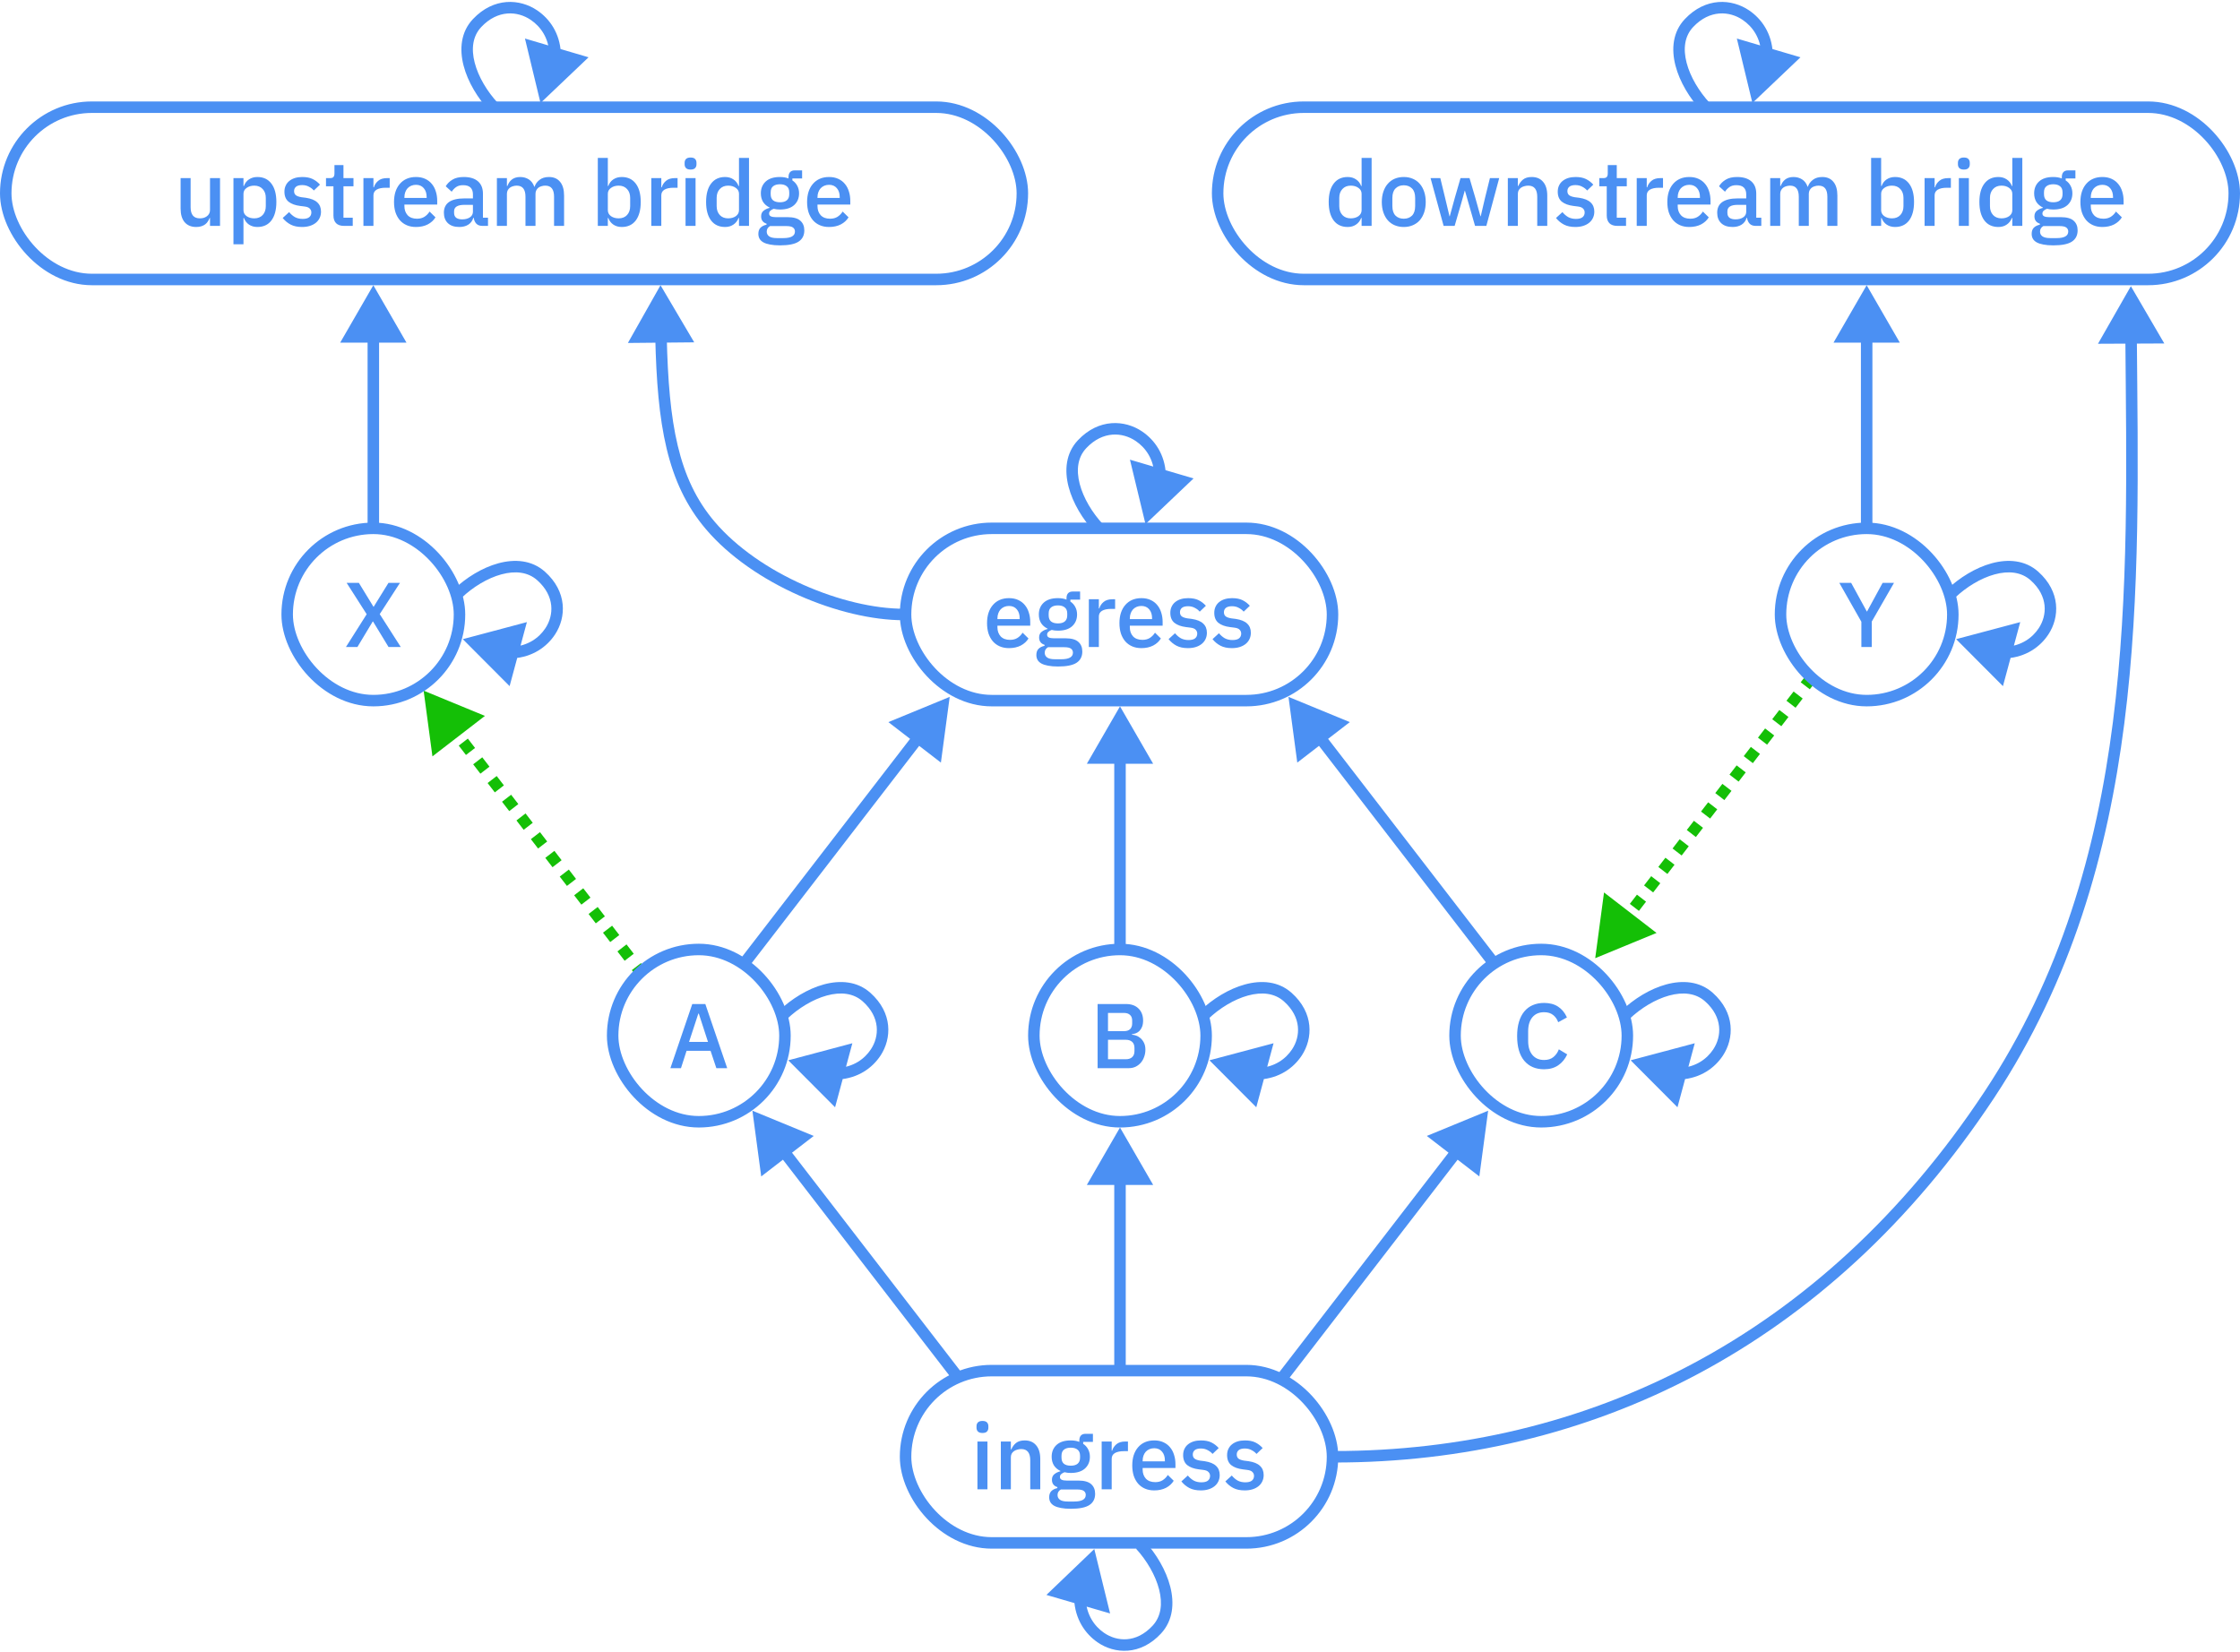 <svg width="1170" height="863" viewBox="0 0 1170 863" fill="none" xmlns="http://www.w3.org/2000/svg">
<g clip-path="url(#clip0_25_597)">
<path d="M833.218 500.545L849.235 493.953L835.517 483.378L833.218 500.545ZM943.595 354.916L941.735 357.328L944.111 359.16L945.971 356.748L943.595 354.916ZM938.017 362.152L934.298 366.975L936.674 368.807L940.392 363.983L938.017 362.152ZM930.579 371.799L926.86 376.623L929.236 378.455L932.955 373.631L930.579 371.799ZM923.141 381.447L919.422 386.271L921.798 388.102L925.517 383.278L923.141 381.447ZM915.704 391.094L911.985 395.918L914.361 397.75L918.079 392.926L915.704 391.094ZM908.266 400.742L904.547 405.566L906.923 407.397L910.642 402.574L908.266 400.742ZM900.828 410.389L897.109 415.213L899.485 417.045L903.204 412.221L900.828 410.389ZM893.391 420.037L889.672 424.861L892.048 426.692L895.766 421.869L893.391 420.037ZM885.953 429.684L882.234 434.508L884.61 436.34L888.329 431.516L885.953 429.684ZM878.515 439.332L874.796 444.156L877.172 445.988L880.891 441.164L878.515 439.332ZM871.078 448.98L867.359 453.803L869.735 455.635L873.453 450.811L871.078 448.98ZM863.64 458.627L859.921 463.451L862.297 465.283L866.016 460.459L863.64 458.627ZM856.202 468.275L852.483 473.098L854.859 474.93L858.578 470.106L856.202 468.275ZM848.765 477.922L845.046 482.746L847.422 484.578L851.14 479.754L848.765 477.922ZM841.327 487.57L837.608 492.394L839.984 494.225L843.703 489.401L841.327 487.57ZM833.218 500.545L865.252 487.361L837.817 466.211L833.218 500.545ZM942.407 354L940.547 356.412L945.299 360.075L947.159 357.663L942.407 354ZM936.829 361.236L933.11 366.06L937.862 369.723L941.58 364.899L936.829 361.236ZM929.391 370.883L925.672 375.707L930.424 379.37L934.143 374.547L929.391 370.883ZM921.953 380.531L918.234 385.355L922.986 389.018L926.705 384.194L921.953 380.531ZM914.516 390.178L910.797 395.002L915.549 398.666L919.267 393.842L914.516 390.178ZM907.078 399.826L903.359 404.65L908.111 408.313L911.83 403.489L907.078 399.826ZM899.64 409.474L895.921 414.297L900.673 417.961L904.392 413.137L899.64 409.474ZM892.203 419.121L888.484 423.945L893.236 427.608L896.954 422.784L892.203 419.121ZM884.765 428.769L881.046 433.592L885.798 437.256L889.517 432.432L884.765 428.769ZM877.327 438.416L873.608 443.24L878.36 446.903L882.079 442.08L877.327 438.416ZM869.89 448.064L866.171 452.888L870.923 456.551L874.641 451.727L869.89 448.064ZM862.452 457.711L858.733 462.535L863.485 466.198L867.204 461.375L862.452 457.711ZM855.014 467.359L851.295 472.183L856.047 475.846L859.766 471.022L855.014 467.359ZM847.577 477.006L843.858 481.83L848.61 485.494L852.328 480.67L847.577 477.006ZM840.139 486.654L836.42 491.478L841.172 495.141L844.891 490.317L840.139 486.654Z" fill="#14BF06"/>
<path d="M221.269 360.792L223.569 377.959L237.286 367.384L221.269 360.792ZM335.48 506.481L333.596 504.037L331.22 505.869L333.104 508.312L335.48 506.481ZM329.829 499.15L326.061 494.264L323.685 496.095L327.453 500.982L329.829 499.15ZM322.294 489.377L318.526 484.49L316.151 486.322L319.918 491.208L322.294 489.377ZM314.759 479.603L310.992 474.716L308.616 476.548L312.383 481.435L314.759 479.603ZM307.224 469.83L303.457 464.943L301.081 466.774L304.848 471.661L307.224 469.83ZM299.689 460.056L295.922 455.169L293.546 457.001L297.313 461.888L299.689 460.056ZM292.154 450.282L288.387 445.395L286.011 447.227L289.779 452.114L292.154 450.282ZM284.62 440.509L280.852 435.622L278.476 437.453L282.244 442.34L284.62 440.509ZM277.085 430.735L273.317 425.848L270.941 427.68L274.709 432.567L277.085 430.735ZM269.55 420.961L265.782 416.075L263.407 417.906L267.174 422.793L269.55 420.961ZM262.015 411.188L258.248 406.301L255.872 408.133L259.639 413.019L262.015 411.188ZM254.48 401.414L250.713 396.527L248.337 398.359L252.104 403.246L254.48 401.414ZM246.945 391.64L243.178 386.754L240.802 388.585L244.569 393.472L246.945 391.64ZM239.41 381.867L235.643 376.98L233.267 378.812L237.034 383.699L239.41 381.867ZM231.876 372.093L228.108 367.206L225.732 369.038L229.5 373.925L231.876 372.093ZM221.269 360.792L225.868 395.126L253.303 373.976L221.269 360.792ZM336.668 505.565L334.784 503.121L330.032 506.785L331.916 509.228L336.668 505.565ZM331.017 498.235L327.249 493.348L322.498 497.011L326.265 501.898L331.017 498.235ZM323.482 488.461L319.714 483.574L314.963 487.237L318.73 492.124L323.482 488.461ZM315.947 478.687L312.18 473.801L307.428 477.464L311.195 482.351L315.947 478.687ZM308.412 468.914L304.645 464.027L299.893 467.69L303.66 472.577L308.412 468.914ZM300.877 459.14L297.11 454.253L292.358 457.917L296.125 462.803L300.877 459.14ZM293.342 449.366L289.575 444.48L284.823 448.143L288.591 453.03L293.342 449.366ZM285.808 439.593L282.04 434.706L277.288 438.369L281.056 443.256L285.808 439.593ZM278.273 429.819L274.505 424.932L269.753 428.596L273.521 433.483L278.273 429.819ZM270.738 420.046L266.97 415.159L262.219 418.822L265.986 423.709L270.738 420.046ZM263.203 410.272L259.436 405.385L254.684 409.048L258.451 413.935L263.203 410.272ZM255.668 400.498L251.901 395.611L247.149 399.275L250.916 404.162L255.668 400.498ZM248.133 390.725L244.366 385.838L239.614 389.501L243.381 394.388L248.133 390.725ZM240.598 380.951L236.831 376.064L232.079 379.728L235.847 384.614L240.598 380.951ZM233.063 371.177L229.296 366.291L224.544 369.954L228.312 374.841L233.063 371.177Z" fill="#14BF06"/>
<path d="M1113 149.501L1095.82 179.579L1130.46 179.422L1113 149.501ZM1039 572L1036.5 570.345L1039 572ZM1110.12 176.504C1111.15 307.118 1116.31 449.703 1036.5 570.345L1041.5 573.655C1122.51 451.195 1117.14 306.565 1116.12 176.456L1110.12 176.504ZM1036.5 570.345C951.064 699.489 827.818 758.005 696.995 758.005L696.995 764.005C829.793 764.005 954.936 704.511 1041.5 573.655L1036.5 570.345Z" fill="#4B90F3"/>
<path d="M777.292 580.225L745.258 593.408L772.693 614.559L777.292 580.225ZM758.431 599.776L667.331 717.944L672.083 721.607L763.183 603.439L758.431 599.776Z" fill="#4B90F3"/>
<path d="M585 589L567.679 619H602.321L585 589ZM582 616V716H588V616H582Z" fill="#4B90F3"/>
<path d="M393 580.225L425.034 593.408L397.599 614.559L393 580.225ZM411.861 599.776L502.961 717.944L498.209 721.607L407.109 603.439L411.861 599.776Z" fill="#4B90F3"/>
<path d="M673 364.039L705.034 377.223L677.599 398.373L673 364.039ZM691.861 383.59L782.477 501.13L777.725 504.793L687.109 387.254L691.861 383.59Z" fill="#4B90F3"/>
<path d="M585 369L567.679 399H602.321L585 369ZM582 396V496H588V396H582Z" fill="#4B90F3"/>
<path d="M496.05 364.039L464.016 377.223L491.451 398.373L496.05 364.039ZM477.189 383.59L386.574 501.13L391.326 504.793L481.941 387.254L477.189 383.59Z" fill="#4B90F3"/>
<path d="M345.001 148.999L362.604 178.834L327.964 179.161L345.001 148.999ZM371 274.5L368.715 276.444L371 274.5ZM348.255 175.928C349.296 221.255 354.196 250.113 373.285 272.556L368.715 276.444C348.152 252.268 343.3 221.472 342.257 176.065L348.255 175.928ZM373.285 272.556C384.854 286.158 401.697 297.545 419.674 305.532C437.656 313.522 456.521 317.999 472.001 317.999L472.001 323.999C455.492 323.999 435.792 319.259 417.238 311.016C398.68 302.77 381.016 290.907 368.715 276.444L373.285 272.556Z" fill="#4B90F3"/>
<path d="M975 149L992.321 179H957.679L975 149ZM972 276V176H978V276H972Z" fill="#4B90F3"/>
<path d="M195 149L212.321 179H177.679L195 149ZM192 276V176H198V276H192Z" fill="#4B90F3"/>
<path d="M604.227 851.293L602.026 849.254L604.227 851.293ZM574.95 855.442L576.657 852.975L574.95 855.442ZM571.572 809.209L546.562 833.178L579.825 842.853L571.572 809.209ZM593.373 809.023C598.991 815.177 603.551 822.923 605.44 830.362C607.326 837.792 606.469 844.458 602.026 849.254L606.427 853.332C612.736 846.522 613.438 837.481 611.255 828.886C609.076 820.299 603.941 811.7 597.804 804.977L593.373 809.023ZM602.026 849.254C597.673 853.951 592.993 855.962 588.666 856.31C584.293 856.662 580.063 855.331 576.657 852.975L573.243 857.909C577.663 860.967 583.25 862.765 589.147 862.291C595.091 861.813 601.136 859.043 606.427 853.332L602.026 849.254ZM576.657 852.975C571.55 849.443 567.409 843.486 567.029 835L561.035 835.268C561.506 845.777 566.722 853.399 573.243 857.909L576.657 852.975Z" fill="#4B90F3"/>
<rect x="473" y="716" width="223" height="90" rx="45" stroke="#4B90F3" stroke-width="6"/>
<path d="M513.176 748.576C512.088 748.576 511.288 748.32 510.776 747.808C510.296 747.296 510.056 746.64 510.056 745.84V745.024C510.056 744.224 510.296 743.568 510.776 743.056C511.288 742.544 512.088 742.288 513.176 742.288C514.264 742.288 515.048 742.544 515.528 743.056C516.008 743.568 516.248 744.224 516.248 745.024V745.84C516.248 746.64 516.008 747.296 515.528 747.808C515.048 748.32 514.264 748.576 513.176 748.576ZM510.536 753.04H515.768V778H510.536V753.04ZM522.759 778V753.04H527.991V757.168H528.231C528.775 755.824 529.591 754.704 530.679 753.808C531.799 752.912 533.319 752.464 535.239 752.464C537.799 752.464 539.783 753.312 541.191 755.008C542.631 756.672 543.351 759.056 543.351 762.16V778H538.119V762.832C538.119 758.928 536.551 756.976 533.415 756.976C532.743 756.976 532.071 757.072 531.399 757.264C530.759 757.424 530.183 757.68 529.671 758.032C529.159 758.384 528.743 758.832 528.423 759.376C528.135 759.92 527.991 760.56 527.991 761.296V778H522.759ZM572.01 780.352C572.01 782.944 571.018 784.896 569.034 786.208C567.05 787.52 563.818 788.176 559.338 788.176C557.29 788.176 555.546 788.032 554.106 787.744C552.698 787.488 551.53 787.104 550.602 786.592C549.706 786.08 549.05 785.456 548.634 784.72C548.218 783.984 548.01 783.136 548.01 782.176C548.01 780.8 548.378 779.728 549.114 778.96C549.882 778.192 550.938 777.664 552.282 777.376V776.848C550.394 776.24 549.45 774.96 549.45 773.008C549.45 771.728 549.882 770.752 550.746 770.08C551.61 769.376 552.65 768.88 553.866 768.592V768.4C552.394 767.696 551.258 766.72 550.458 765.472C549.69 764.192 549.306 762.704 549.306 761.008C549.306 758.448 550.154 756.384 551.85 754.816C553.578 753.248 556.042 752.464 559.242 752.464C561.002 752.464 562.506 752.72 563.754 753.232V752.56C563.754 751.44 564.01 750.576 564.522 749.968C565.066 749.328 565.898 749.008 567.018 749.008H570.858V753.232H565.77V754.24C566.89 754.976 567.754 755.936 568.362 757.12C568.97 758.272 569.274 759.568 569.274 761.008C569.274 763.536 568.41 765.584 566.682 767.152C564.954 768.688 562.49 769.456 559.29 769.456C558.074 769.456 556.986 769.328 556.026 769.072C555.386 769.296 554.826 769.616 554.346 770.032C553.866 770.416 553.626 770.928 553.626 771.568C553.626 772.24 553.93 772.72 554.538 773.008C555.146 773.296 556.01 773.44 557.13 773.44H563.274C566.346 773.44 568.57 774.064 569.946 775.312C571.322 776.528 572.01 778.208 572.01 780.352ZM567.114 780.928C567.114 780.064 566.778 779.376 566.106 778.864C565.466 778.352 564.282 778.096 562.554 778.096H554.106C552.954 778.768 552.378 779.728 552.378 780.976C552.378 782 552.778 782.816 553.578 783.424C554.41 784.064 555.802 784.384 557.754 784.384H561.018C565.082 784.384 567.114 783.232 567.114 780.928ZM559.29 765.664C560.826 765.664 562.01 765.328 562.842 764.656C563.706 763.952 564.138 762.88 564.138 761.44V760.48C564.138 759.04 563.706 757.984 562.842 757.312C562.01 756.608 560.826 756.256 559.29 756.256C557.754 756.256 556.554 756.608 555.69 757.312C554.858 757.984 554.442 759.04 554.442 760.48V761.44C554.442 762.88 554.858 763.952 555.69 764.656C556.554 765.328 557.754 765.664 559.29 765.664ZM575.424 778V753.04H580.656V757.84H580.896C581.248 756.56 581.984 755.44 583.104 754.48C584.224 753.52 585.776 753.04 587.76 753.04H589.152V758.08H587.088C585.008 758.08 583.408 758.416 582.288 759.088C581.2 759.76 580.656 760.752 580.656 762.064V778H575.424ZM602.876 778.576C601.084 778.576 599.484 778.272 598.076 777.664C596.668 777.056 595.468 776.192 594.476 775.072C593.484 773.92 592.716 772.544 592.172 770.944C591.66 769.312 591.404 767.504 591.404 765.52C591.404 763.536 591.66 761.744 592.172 760.144C592.716 758.512 593.484 757.136 594.476 756.016C595.468 754.864 596.668 753.984 598.076 753.376C599.484 752.768 601.084 752.464 602.876 752.464C604.7 752.464 606.3 752.784 607.676 753.424C609.084 754.064 610.252 754.96 611.18 756.112C612.108 757.232 612.796 758.544 613.244 760.048C613.724 761.552 613.964 763.168 613.964 764.896V766.864H596.828V767.68C596.828 769.6 597.388 771.184 598.508 772.432C599.66 773.648 601.292 774.256 603.404 774.256C604.94 774.256 606.236 773.92 607.292 773.248C608.348 772.576 609.244 771.664 609.98 770.512L613.052 773.536C612.124 775.072 610.78 776.304 609.02 777.232C607.26 778.128 605.212 778.576 602.876 778.576ZM602.876 756.544C601.98 756.544 601.148 756.704 600.38 757.024C599.644 757.344 599.004 757.792 598.46 758.368C597.948 758.944 597.548 759.632 597.26 760.432C596.972 761.232 596.828 762.112 596.828 763.072V763.408H608.444V762.928C608.444 761.008 607.948 759.472 606.956 758.32C605.964 757.136 604.604 756.544 602.876 756.544ZM627.196 778.576C624.828 778.576 622.844 778.16 621.244 777.328C619.644 776.496 618.252 775.344 617.068 773.872L620.428 770.8C621.356 771.92 622.38 772.8 623.5 773.44C624.652 774.048 625.98 774.352 627.484 774.352C629.02 774.352 630.156 774.064 630.892 773.488C631.66 772.88 632.044 772.048 632.044 770.992C632.044 770.192 631.772 769.52 631.228 768.976C630.716 768.4 629.804 768.032 628.492 767.872L626.188 767.584C623.628 767.264 621.612 766.528 620.14 765.376C618.7 764.192 617.98 762.448 617.98 760.144C617.98 758.928 618.204 757.856 618.652 756.928C619.1 755.968 619.724 755.168 620.524 754.528C621.356 753.856 622.332 753.344 623.452 752.992C624.604 752.64 625.868 752.464 627.244 752.464C629.484 752.464 631.308 752.816 632.716 753.52C634.156 754.224 635.436 755.2 636.556 756.448L633.34 759.52C632.7 758.752 631.852 758.096 630.796 757.552C629.772 756.976 628.588 756.688 627.244 756.688C625.804 756.688 624.732 756.976 624.028 757.552C623.356 758.128 623.02 758.88 623.02 759.808C623.02 760.768 623.324 761.488 623.932 761.968C624.54 762.448 625.516 762.8 626.86 763.024L629.164 763.312C631.916 763.728 633.916 764.544 635.164 765.76C636.444 766.944 637.084 768.544 637.084 770.56C637.084 771.776 636.844 772.88 636.364 773.872C635.916 774.832 635.26 775.664 634.396 776.368C633.532 777.072 632.492 777.616 631.276 778C630.06 778.384 628.7 778.576 627.196 778.576ZM650.154 778.576C647.786 778.576 645.802 778.16 644.202 777.328C642.602 776.496 641.21 775.344 640.026 773.872L643.386 770.8C644.314 771.92 645.338 772.8 646.458 773.44C647.61 774.048 648.938 774.352 650.442 774.352C651.978 774.352 653.114 774.064 653.85 773.488C654.618 772.88 655.002 772.048 655.002 770.992C655.002 770.192 654.73 769.52 654.186 768.976C653.674 768.4 652.762 768.032 651.45 767.872L649.146 767.584C646.586 767.264 644.57 766.528 643.098 765.376C641.658 764.192 640.938 762.448 640.938 760.144C640.938 758.928 641.162 757.856 641.61 756.928C642.058 755.968 642.682 755.168 643.482 754.528C644.314 753.856 645.29 753.344 646.41 752.992C647.562 752.64 648.826 752.464 650.202 752.464C652.442 752.464 654.266 752.816 655.674 753.52C657.114 754.224 658.394 755.2 659.514 756.448L656.298 759.52C655.658 758.752 654.81 758.096 653.754 757.552C652.73 756.976 651.546 756.688 650.202 756.688C648.762 756.688 647.69 756.976 646.986 757.552C646.314 758.128 645.978 758.88 645.978 759.808C645.978 760.768 646.282 761.488 646.89 761.968C647.498 762.448 648.474 762.8 649.818 763.024L652.122 763.312C654.874 763.728 656.874 764.544 658.122 765.76C659.402 766.944 660.042 768.544 660.042 770.56C660.042 771.776 659.802 772.88 659.322 773.872C658.874 774.832 658.218 775.664 657.354 776.368C656.49 777.072 655.45 777.616 654.234 778C653.018 778.384 651.658 778.576 650.154 778.576Z" fill="#4B90F3"/>
<path d="M892.624 520.882L890.626 523.121L892.624 520.882ZM897.391 549.806L899.894 551.46L897.391 549.806ZM851.729 553.89L876.179 578.429L885.206 544.985L851.729 553.89ZM851.066 532.319C857.022 526.664 864.573 522.029 871.88 520.043C879.175 518.06 885.783 518.798 890.626 523.121L894.621 518.644C887.741 512.505 878.774 511.951 870.306 514.253C861.851 516.551 853.452 521.779 846.934 527.969L851.066 532.319ZM890.626 523.121C899.929 531.421 899.323 541.441 894.888 548.152L899.894 551.46C905.817 542.498 906.35 529.11 894.621 518.644L890.626 523.121ZM894.888 548.152C891.548 553.205 885.838 557.361 877.589 557.933L878.004 563.918C888.263 563.207 895.608 557.945 899.894 551.46L894.888 548.152Z" fill="#4B90F3"/>
<rect x="760" y="496" width="90" height="90" rx="45" stroke="#4B90F3" stroke-width="6"/>
<path d="M806.493 558.576C802.109 558.576 798.669 557.104 796.173 554.16C793.677 551.184 792.429 546.88 792.429 541.248C792.429 538.432 792.749 535.952 793.389 533.808C794.029 531.664 794.957 529.856 796.173 528.384C797.389 526.912 798.861 525.808 800.589 525.072C802.349 524.304 804.317 523.92 806.493 523.92C809.405 523.92 811.837 524.56 813.789 525.84C815.773 527.12 817.325 529.008 818.445 531.504L813.885 534C813.309 532.4 812.413 531.136 811.197 530.208C810.013 529.248 808.445 528.768 806.493 528.768C803.901 528.768 801.869 529.648 800.397 531.408C798.925 533.168 798.189 535.6 798.189 538.704V543.792C798.189 546.896 798.925 549.328 800.397 551.088C801.869 552.848 803.901 553.728 806.493 553.728C808.509 553.728 810.141 553.216 811.389 552.192C812.669 551.136 813.613 549.792 814.221 548.16L818.589 550.8C817.469 553.232 815.901 555.136 813.885 556.512C811.869 557.888 809.405 558.576 806.493 558.576Z" fill="#4B90F3"/>
<path d="M672.624 520.882L670.626 523.121L672.624 520.882ZM677.391 549.806L679.894 551.46L677.391 549.806ZM631.729 553.89L656.179 578.429L665.206 544.985L631.729 553.89ZM631.066 532.319C637.022 526.664 644.573 522.029 651.88 520.043C659.175 518.06 665.783 518.798 670.626 523.121L674.621 518.644C667.741 512.505 658.774 511.951 650.306 514.253C641.851 516.551 633.452 521.779 626.934 527.969L631.066 532.319ZM670.626 523.121C679.929 531.421 679.323 541.441 674.888 548.152L679.894 551.46C685.817 542.498 686.35 529.11 674.621 518.644L670.626 523.121ZM674.888 548.152C671.548 553.205 665.838 557.361 657.589 557.933L658.004 563.918C668.263 563.207 675.608 557.945 679.894 551.46L674.888 548.152Z" fill="#4B90F3"/>
<rect x="540" y="496" width="90" height="90" rx="45" stroke="#4B90F3" stroke-width="6"/>
<path d="M573.308 524.496H588.14C590.924 524.496 593.1 525.28 594.668 526.848C596.268 528.416 597.068 530.512 597.068 533.136C597.068 534.384 596.892 535.456 596.54 536.352C596.188 537.216 595.74 537.936 595.196 538.512C594.652 539.056 594.028 539.472 593.324 539.76C592.62 540.016 591.932 540.176 591.26 540.24V540.528C591.932 540.56 592.668 540.72 593.468 541.008C594.3 541.296 595.068 541.76 595.772 542.4C596.476 543.008 597.068 543.808 597.548 544.8C598.028 545.76 598.268 546.944 598.268 548.352C598.268 549.696 598.044 550.96 597.596 552.144C597.18 553.328 596.588 554.352 595.82 555.216C595.052 556.08 594.14 556.768 593.084 557.28C592.028 557.76 590.876 558 589.628 558H573.308V524.496ZM578.732 553.344H588.044C589.452 553.344 590.556 552.976 591.356 552.24C592.156 551.504 592.556 550.448 592.556 549.072V547.44C592.556 546.064 592.156 545.008 591.356 544.272C590.556 543.536 589.452 543.168 588.044 543.168H578.732V553.344ZM578.732 538.656H587.132C588.476 538.656 589.516 538.32 590.252 537.648C590.988 536.944 591.356 535.952 591.356 534.672V533.136C591.356 531.856 590.988 530.88 590.252 530.208C589.516 529.504 588.476 529.152 587.132 529.152H578.732V538.656Z" fill="#4B90F3"/>
<path d="M452.624 520.882L450.626 523.121L452.624 520.882ZM457.391 549.806L459.894 551.46L457.391 549.806ZM411.729 553.89L436.179 578.429L445.206 544.985L411.729 553.89ZM411.066 532.319C417.022 526.664 424.573 522.029 431.88 520.043C439.175 518.06 445.783 518.798 450.626 523.121L454.621 518.644C447.741 512.505 438.774 511.951 430.306 514.253C421.851 516.551 413.452 521.779 406.934 527.969L411.066 532.319ZM450.626 523.121C459.929 531.421 459.323 541.441 454.888 548.152L459.894 551.46C465.817 542.498 466.35 529.11 454.621 518.644L450.626 523.121ZM454.888 548.152C451.548 553.205 445.838 557.361 437.589 557.933L438.004 563.918C448.263 563.207 455.608 557.945 459.894 551.46L454.888 548.152Z" fill="#4B90F3"/>
<rect x="320" y="496" width="90" height="90" rx="45" stroke="#4B90F3" stroke-width="6"/>
<path d="M374.165 558L371.141 548.928H358.613L355.685 558H350.165L361.589 524.496H368.405L379.829 558H374.165ZM364.997 529.488H364.757L359.909 544.272H369.797L364.997 529.488Z" fill="#4B90F3"/>
<path d="M565.222 232.017L567.402 234.079L565.222 232.017ZM594.9 227.897L593.217 230.38L594.9 227.897ZM598.324 273.806L623.422 249.93L590.196 240.132L598.324 273.806ZM576.174 273.955C570.478 267.842 565.86 260.155 563.949 252.782C562.042 245.425 562.906 238.832 567.402 234.079L563.043 229.956C556.639 236.726 555.923 245.73 558.141 254.287C560.354 262.827 565.564 271.37 571.784 278.045L576.174 273.955ZM567.402 234.079C576.061 224.924 586.367 225.739 593.217 230.38L596.583 225.413C587.566 219.303 573.936 218.439 563.043 229.956L567.402 234.079ZM593.217 230.38C598.378 233.877 602.541 239.742 602.964 248.061L608.957 247.756C608.428 237.375 603.145 229.86 596.583 225.413L593.217 230.38Z" fill="#4B90F3"/>
<rect x="473" y="276" width="223" height="90" rx="45" stroke="#4B90F3" stroke-width="6"/>
<path d="M527.025 338.576C525.233 338.576 523.633 338.272 522.225 337.664C520.817 337.056 519.617 336.192 518.625 335.072C517.633 333.92 516.865 332.544 516.321 330.944C515.809 329.312 515.553 327.504 515.553 325.52C515.553 323.536 515.809 321.744 516.321 320.144C516.865 318.512 517.633 317.136 518.625 316.016C519.617 314.864 520.817 313.984 522.225 313.376C523.633 312.768 525.233 312.464 527.025 312.464C528.849 312.464 530.449 312.784 531.825 313.424C533.233 314.064 534.401 314.96 535.329 316.112C536.257 317.232 536.945 318.544 537.393 320.048C537.873 321.552 538.113 323.168 538.113 324.896V326.864H520.977V327.68C520.977 329.6 521.537 331.184 522.657 332.432C523.809 333.648 525.441 334.256 527.553 334.256C529.089 334.256 530.385 333.92 531.441 333.248C532.497 332.576 533.393 331.664 534.129 330.512L537.201 333.536C536.273 335.072 534.929 336.304 533.169 337.232C531.409 338.128 529.361 338.576 527.025 338.576ZM527.025 316.544C526.129 316.544 525.297 316.704 524.529 317.024C523.793 317.344 523.153 317.792 522.609 318.368C522.097 318.944 521.697 319.632 521.409 320.432C521.121 321.232 520.977 322.112 520.977 323.072V323.408H532.593V322.928C532.593 321.008 532.097 319.472 531.105 318.32C530.113 317.136 528.753 316.544 527.025 316.544ZM565.313 340.352C565.313 342.944 564.321 344.896 562.337 346.208C560.353 347.52 557.121 348.176 552.641 348.176C550.593 348.176 548.849 348.032 547.409 347.744C546.001 347.488 544.833 347.104 543.905 346.592C543.009 346.08 542.353 345.456 541.937 344.72C541.521 343.984 541.313 343.136 541.313 342.176C541.313 340.8 541.681 339.728 542.417 338.96C543.185 338.192 544.241 337.664 545.585 337.376V336.848C543.697 336.24 542.753 334.96 542.753 333.008C542.753 331.728 543.185 330.752 544.049 330.08C544.913 329.376 545.953 328.88 547.169 328.592V328.4C545.697 327.696 544.561 326.72 543.761 325.472C542.993 324.192 542.609 322.704 542.609 321.008C542.609 318.448 543.457 316.384 545.153 314.816C546.881 313.248 549.345 312.464 552.545 312.464C554.305 312.464 555.809 312.72 557.057 313.232V312.56C557.057 311.44 557.313 310.576 557.825 309.968C558.369 309.328 559.201 309.008 560.321 309.008H564.161V313.232H559.073V314.24C560.193 314.976 561.057 315.936 561.665 317.12C562.273 318.272 562.577 319.568 562.577 321.008C562.577 323.536 561.713 325.584 559.985 327.152C558.257 328.688 555.793 329.456 552.593 329.456C551.377 329.456 550.289 329.328 549.329 329.072C548.689 329.296 548.129 329.616 547.649 330.032C547.169 330.416 546.929 330.928 546.929 331.568C546.929 332.24 547.233 332.72 547.841 333.008C548.449 333.296 549.313 333.44 550.433 333.44H556.577C559.649 333.44 561.873 334.064 563.249 335.312C564.625 336.528 565.313 338.208 565.313 340.352ZM560.417 340.928C560.417 340.064 560.081 339.376 559.409 338.864C558.769 338.352 557.585 338.096 555.857 338.096H547.409C546.257 338.768 545.681 339.728 545.681 340.976C545.681 342 546.081 342.816 546.881 343.424C547.713 344.064 549.105 344.384 551.057 344.384H554.321C558.385 344.384 560.417 343.232 560.417 340.928ZM552.593 325.664C554.129 325.664 555.313 325.328 556.145 324.656C557.009 323.952 557.441 322.88 557.441 321.44V320.48C557.441 319.04 557.009 317.984 556.145 317.312C555.313 316.608 554.129 316.256 552.593 316.256C551.057 316.256 549.857 316.608 548.993 317.312C548.161 317.984 547.745 319.04 547.745 320.48V321.44C547.745 322.88 548.161 323.952 548.993 324.656C549.857 325.328 551.057 325.664 552.593 325.664ZM568.726 338V313.04H573.958V317.84H574.198C574.55 316.56 575.286 315.44 576.406 314.48C577.526 313.52 579.078 313.04 581.062 313.04H582.454V318.08H580.39C578.31 318.08 576.71 318.416 575.59 319.088C574.502 319.76 573.958 320.752 573.958 322.064V338H568.726ZM596.179 338.576C594.387 338.576 592.787 338.272 591.379 337.664C589.971 337.056 588.771 336.192 587.779 335.072C586.787 333.92 586.019 332.544 585.475 330.944C584.963 329.312 584.707 327.504 584.707 325.52C584.707 323.536 584.963 321.744 585.475 320.144C586.019 318.512 586.787 317.136 587.779 316.016C588.771 314.864 589.971 313.984 591.379 313.376C592.787 312.768 594.387 312.464 596.179 312.464C598.003 312.464 599.603 312.784 600.979 313.424C602.387 314.064 603.555 314.96 604.483 316.112C605.411 317.232 606.099 318.544 606.547 320.048C607.027 321.552 607.267 323.168 607.267 324.896V326.864H590.131V327.68C590.131 329.6 590.691 331.184 591.811 332.432C592.963 333.648 594.595 334.256 596.707 334.256C598.243 334.256 599.539 333.92 600.595 333.248C601.651 332.576 602.547 331.664 603.283 330.512L606.355 333.536C605.427 335.072 604.083 336.304 602.323 337.232C600.563 338.128 598.515 338.576 596.179 338.576ZM596.179 316.544C595.283 316.544 594.451 316.704 593.683 317.024C592.947 317.344 592.307 317.792 591.763 318.368C591.251 318.944 590.851 319.632 590.563 320.432C590.275 321.232 590.131 322.112 590.131 323.072V323.408H601.747V322.928C601.747 321.008 601.251 319.472 600.259 318.32C599.267 317.136 597.907 316.544 596.179 316.544ZM620.499 338.576C618.131 338.576 616.147 338.16 614.547 337.328C612.947 336.496 611.555 335.344 610.371 333.872L613.731 330.8C614.659 331.92 615.683 332.8 616.803 333.44C617.955 334.048 619.283 334.352 620.787 334.352C622.323 334.352 623.459 334.064 624.195 333.488C624.963 332.88 625.347 332.048 625.347 330.992C625.347 330.192 625.075 329.52 624.531 328.976C624.019 328.4 623.107 328.032 621.795 327.872L619.491 327.584C616.931 327.264 614.915 326.528 613.443 325.376C612.003 324.192 611.283 322.448 611.283 320.144C611.283 318.928 611.507 317.856 611.955 316.928C612.403 315.968 613.027 315.168 613.827 314.528C614.659 313.856 615.635 313.344 616.755 312.992C617.907 312.64 619.171 312.464 620.547 312.464C622.787 312.464 624.611 312.816 626.019 313.52C627.459 314.224 628.739 315.2 629.859 316.448L626.643 319.52C626.003 318.752 625.155 318.096 624.099 317.552C623.075 316.976 621.891 316.688 620.547 316.688C619.107 316.688 618.035 316.976 617.331 317.552C616.659 318.128 616.323 318.88 616.323 319.808C616.323 320.768 616.627 321.488 617.235 321.968C617.843 322.448 618.819 322.8 620.163 323.024L622.467 323.312C625.219 323.728 627.219 324.544 628.467 325.76C629.747 326.944 630.387 328.544 630.387 330.56C630.387 331.776 630.147 332.88 629.667 333.872C629.219 334.832 628.563 335.664 627.699 336.368C626.835 337.072 625.795 337.616 624.579 338C623.363 338.384 622.003 338.576 620.499 338.576ZM643.456 338.576C641.088 338.576 639.104 338.16 637.504 337.328C635.904 336.496 634.512 335.344 633.328 333.872L636.688 330.8C637.616 331.92 638.64 332.8 639.76 333.44C640.912 334.048 642.24 334.352 643.744 334.352C645.28 334.352 646.416 334.064 647.152 333.488C647.92 332.88 648.304 332.048 648.304 330.992C648.304 330.192 648.032 329.52 647.488 328.976C646.976 328.4 646.064 328.032 644.752 327.872L642.448 327.584C639.888 327.264 637.872 326.528 636.4 325.376C634.96 324.192 634.24 322.448 634.24 320.144C634.24 318.928 634.464 317.856 634.912 316.928C635.36 315.968 635.984 315.168 636.784 314.528C637.616 313.856 638.592 313.344 639.712 312.992C640.864 312.64 642.128 312.464 643.504 312.464C645.744 312.464 647.568 312.816 648.976 313.52C650.416 314.224 651.696 315.2 652.816 316.448L649.6 319.52C648.96 318.752 648.112 318.096 647.056 317.552C646.032 316.976 644.848 316.688 643.504 316.688C642.064 316.688 640.992 316.976 640.288 317.552C639.616 318.128 639.28 318.88 639.28 319.808C639.28 320.768 639.584 321.488 640.192 321.968C640.8 322.448 641.776 322.8 643.12 323.024L645.424 323.312C648.176 323.728 650.176 324.544 651.424 325.76C652.704 326.944 653.344 328.544 653.344 330.56C653.344 331.776 653.104 332.88 652.624 333.872C652.176 334.832 651.52 335.664 650.656 336.368C649.792 337.072 648.752 337.616 647.536 338C646.32 338.384 644.96 338.576 643.456 338.576Z" fill="#4B90F3"/>
<path d="M1062.62 300.882L1060.63 303.121L1062.62 300.882ZM1067.39 329.806L1069.89 331.46L1067.39 329.806ZM1021.73 333.89L1046.18 358.429L1055.21 324.985L1021.73 333.89ZM1021.07 312.319C1027.02 306.664 1034.57 302.029 1041.88 300.043C1049.18 298.06 1055.78 298.798 1060.63 303.121L1064.62 298.644C1057.74 292.505 1048.77 291.951 1040.31 294.253C1031.85 296.551 1023.45 301.779 1016.93 307.969L1021.07 312.319ZM1060.63 303.121C1069.93 311.421 1069.32 321.441 1064.89 328.152L1069.89 331.46C1075.82 322.498 1076.35 309.11 1064.62 298.644L1060.63 303.121ZM1064.89 328.152C1061.55 333.205 1055.84 337.361 1047.59 337.933L1048 343.918C1058.26 343.207 1065.61 337.945 1069.89 331.46L1064.89 328.152Z" fill="#4B90F3"/>
<rect x="930" y="276" width="90" height="90" rx="45" stroke="#4B90F3" stroke-width="6"/>
<path d="M972.236 338V324.8L960.716 304.496H966.908L975.068 319.424H975.212L983.324 304.496H989.276L977.66 324.704V338H972.236Z" fill="#4B90F3"/>
<path d="M282.624 300.882L280.626 303.121L282.624 300.882ZM287.391 329.806L289.894 331.46L287.391 329.806ZM241.729 333.89L266.179 358.429L275.206 324.985L241.729 333.89ZM241.066 312.319C247.022 306.664 254.573 302.029 261.88 300.043C269.175 298.06 275.783 298.798 280.626 303.121L284.621 298.644C277.741 292.505 268.774 291.951 260.306 294.253C251.851 296.551 243.452 301.779 236.934 307.969L241.066 312.319ZM280.626 303.121C289.929 311.421 289.323 321.441 284.888 328.152L289.894 331.46C295.817 322.498 296.35 309.11 284.621 298.644L280.626 303.121ZM284.888 328.152C281.548 333.205 275.838 337.361 267.589 337.933L268.004 343.918C278.263 343.207 285.608 337.945 289.894 331.46L284.888 328.152Z" fill="#4B90F3"/>
<rect x="150" y="276" width="90" height="90" rx="45" stroke="#4B90F3" stroke-width="6"/>
<path d="M209.336 338H202.952L194.84 324.656H194.696L186.68 338H180.68L191.528 320.864L181.064 304.496H187.448L195.08 316.976H195.176L202.904 304.496H208.904L198.344 320.816L209.336 338Z" fill="#4B90F3"/>
<path d="M882.222 12.017L884.402 14.079L882.222 12.017ZM911.9 7.897L910.217 10.38L911.9 7.897ZM915.324 53.806L940.422 29.93L907.196 20.133L915.324 53.806ZM893.174 53.955C887.478 47.842 882.86 40.156 880.949 32.782C879.042 25.425 879.906 18.832 884.402 14.079L880.043 9.956C873.639 16.726 872.923 25.73 875.141 34.287C877.354 42.827 882.564 51.37 888.784 58.045L893.174 53.955ZM884.402 14.079C893.061 4.924 903.367 5.739 910.217 10.38L913.583 5.413C904.566 -0.697 890.936 -1.561 880.043 9.956L884.402 14.079ZM910.217 10.38C915.378 13.877 919.541 19.742 919.964 28.061L925.957 27.756C925.428 17.375 920.145 9.86 913.583 5.413L910.217 10.38Z" fill="#4B90F3"/>
<rect x="636" y="56" width="531" height="90" rx="45" stroke="#4B90F3" stroke-width="6"/>
<path d="M711.194 113.872H710.954C710.41 115.344 709.514 116.496 708.266 117.328C707.05 118.16 705.61 118.576 703.946 118.576C700.778 118.576 698.33 117.44 696.602 115.168C694.874 112.864 694.01 109.648 694.01 105.52C694.01 101.392 694.874 98.192 696.602 95.92C698.33 93.616 700.778 92.464 703.946 92.464C705.61 92.464 707.05 92.88 708.266 93.712C709.514 94.512 710.41 95.664 710.954 97.168H711.194V82.48H716.426V118H711.194V113.872ZM705.53 114.064C707.13 114.064 708.474 113.68 709.562 112.912C710.65 112.112 711.194 111.072 711.194 109.792V101.248C711.194 99.968 710.65 98.944 709.562 98.176C708.474 97.376 707.13 96.976 705.53 96.976C703.706 96.976 702.25 97.568 701.162 98.752C700.074 99.904 699.53 101.44 699.53 103.36V107.68C699.53 109.6 700.074 111.152 701.162 112.336C702.25 113.488 703.706 114.064 705.53 114.064ZM733.216 118.576C731.488 118.576 729.904 118.272 728.464 117.664C727.056 117.056 725.856 116.192 724.864 115.072C723.872 113.92 723.104 112.544 722.56 110.944C722.016 109.312 721.744 107.504 721.744 105.52C721.744 103.536 722.016 101.744 722.56 100.144C723.104 98.512 723.872 97.136 724.864 96.016C725.856 94.864 727.056 93.984 728.464 93.376C729.904 92.768 731.488 92.464 733.216 92.464C734.944 92.464 736.512 92.768 737.92 93.376C739.36 93.984 740.576 94.864 741.568 96.016C742.56 97.136 743.328 98.512 743.872 100.144C744.416 101.744 744.688 103.536 744.688 105.52C744.688 107.504 744.416 109.312 743.872 110.944C743.328 112.544 742.56 113.92 741.568 115.072C740.576 116.192 739.36 117.056 737.92 117.664C736.512 118.272 734.944 118.576 733.216 118.576ZM733.216 114.256C735.008 114.256 736.448 113.712 737.536 112.624C738.624 111.504 739.168 109.84 739.168 107.632V103.408C739.168 101.2 738.624 99.552 737.536 98.464C736.448 97.344 735.008 96.784 733.216 96.784C731.424 96.784 729.984 97.344 728.896 98.464C727.808 99.552 727.264 101.2 727.264 103.408V107.632C727.264 109.84 727.808 111.504 728.896 112.624C729.984 113.712 731.424 114.256 733.216 114.256ZM747.214 93.04H752.302L754.846 103.504L757.102 112.96H757.246L759.838 103.504L762.862 93.04H767.566L770.638 103.504L773.278 112.96H773.422L775.63 103.504L778.222 93.04H783.07L776.35 118H770.446L767.182 106.624L765.166 99.616H765.07L763.102 106.624L759.79 118H754.03L747.214 93.04ZM787.574 118V93.04H792.806V97.168H793.046C793.59 95.824 794.406 94.704 795.494 93.808C796.614 92.912 798.134 92.464 800.054 92.464C802.614 92.464 804.598 93.312 806.006 95.008C807.446 96.672 808.166 99.056 808.166 102.16V118H802.934V102.832C802.934 98.928 801.366 96.976 798.23 96.976C797.558 96.976 796.886 97.072 796.214 97.264C795.574 97.424 794.998 97.68 794.486 98.032C793.974 98.384 793.558 98.832 793.238 99.376C792.95 99.92 792.806 100.56 792.806 101.296V118H787.574ZM822.857 118.576C820.489 118.576 818.505 118.16 816.905 117.328C815.305 116.496 813.913 115.344 812.729 113.872L816.089 110.8C817.017 111.92 818.041 112.8 819.161 113.44C820.313 114.048 821.641 114.352 823.145 114.352C824.681 114.352 825.817 114.064 826.553 113.488C827.321 112.88 827.705 112.048 827.705 110.992C827.705 110.192 827.433 109.52 826.889 108.976C826.377 108.4 825.465 108.032 824.153 107.872L821.849 107.584C819.289 107.264 817.273 106.528 815.801 105.376C814.361 104.192 813.641 102.448 813.641 100.144C813.641 98.928 813.865 97.856 814.313 96.928C814.761 95.968 815.385 95.168 816.185 94.528C817.017 93.856 817.993 93.344 819.113 92.992C820.265 92.64 821.529 92.464 822.905 92.464C825.145 92.464 826.969 92.816 828.377 93.52C829.817 94.224 831.097 95.2 832.217 96.448L829.001 99.52C828.361 98.752 827.513 98.096 826.457 97.552C825.433 96.976 824.249 96.688 822.905 96.688C821.465 96.688 820.393 96.976 819.689 97.552C819.017 98.128 818.681 98.88 818.681 99.808C818.681 100.768 818.985 101.488 819.593 101.968C820.201 102.448 821.177 102.8 822.521 103.024L824.825 103.312C827.577 103.728 829.577 104.544 830.825 105.76C832.105 106.944 832.745 108.544 832.745 110.56C832.745 111.776 832.505 112.88 832.025 113.872C831.577 114.832 830.921 115.664 830.057 116.368C829.193 117.072 828.153 117.616 826.937 118C825.721 118.384 824.361 118.576 822.857 118.576ZM844.76 118C842.936 118 841.56 117.536 840.632 116.608C839.704 115.648 839.24 114.304 839.24 112.576V97.312H835.352V93.04H837.464C838.328 93.04 838.92 92.848 839.24 92.464C839.592 92.08 839.768 91.456 839.768 90.592V86.224H844.472V93.04H849.704V97.312H844.472V113.728H849.32V118H844.76ZM854.899 118V93.04H860.131V97.84H860.371C860.723 96.56 861.459 95.44 862.579 94.48C863.699 93.52 865.251 93.04 867.235 93.04H868.627V98.08H866.563C864.483 98.08 862.883 98.416 861.763 99.088C860.675 99.76 860.131 100.752 860.131 102.064V118H854.899ZM882.352 118.576C880.56 118.576 878.96 118.272 877.552 117.664C876.144 117.056 874.944 116.192 873.952 115.072C872.96 113.92 872.192 112.544 871.648 110.944C871.136 109.312 870.88 107.504 870.88 105.52C870.88 103.536 871.136 101.744 871.648 100.144C872.192 98.512 872.96 97.136 873.952 96.016C874.944 94.864 876.144 93.984 877.552 93.376C878.96 92.768 880.56 92.464 882.352 92.464C884.176 92.464 885.776 92.784 887.152 93.424C888.56 94.064 889.728 94.96 890.656 96.112C891.584 97.232 892.272 98.544 892.72 100.048C893.2 101.552 893.44 103.168 893.44 104.896V106.864H876.304V107.68C876.304 109.6 876.864 111.184 877.984 112.432C879.136 113.648 880.768 114.256 882.88 114.256C884.416 114.256 885.712 113.92 886.768 113.248C887.824 112.576 888.72 111.664 889.456 110.512L892.528 113.536C891.6 115.072 890.256 116.304 888.496 117.232C886.736 118.128 884.688 118.576 882.352 118.576ZM882.352 96.544C881.456 96.544 880.624 96.704 879.856 97.024C879.12 97.344 878.48 97.792 877.936 98.368C877.424 98.944 877.024 99.632 876.736 100.432C876.448 101.232 876.304 102.112 876.304 103.072V103.408H887.92V102.928C887.92 101.008 887.424 99.472 886.432 98.32C885.44 97.136 884.08 96.544 882.352 96.544ZM917.04 118C915.664 118 914.608 117.616 913.872 116.848C913.136 116.048 912.688 115.04 912.528 113.824H912.288C911.808 115.392 910.928 116.576 909.648 117.376C908.368 118.176 906.816 118.576 904.992 118.576C902.4 118.576 900.4 117.904 898.992 116.56C897.616 115.216 896.928 113.408 896.928 111.136C896.928 108.64 897.824 106.768 899.616 105.52C901.44 104.272 904.096 103.648 907.584 103.648H912.096V101.536C912.096 100 911.68 98.816 910.848 97.984C910.016 97.152 908.72 96.736 906.96 96.736C905.488 96.736 904.288 97.056 903.36 97.696C902.432 98.336 901.648 99.152 901.008 100.144L897.888 97.312C898.72 95.904 899.888 94.752 901.392 93.856C902.896 92.928 904.864 92.464 907.296 92.464C910.528 92.464 913.008 93.216 914.736 94.72C916.464 96.224 917.328 98.384 917.328 101.2V113.728H919.968V118H917.04ZM906.48 114.592C908.112 114.592 909.456 114.24 910.512 113.536C911.568 112.8 912.096 111.824 912.096 110.608V107.008H907.68C904.064 107.008 902.256 108.128 902.256 110.368V111.232C902.256 112.352 902.624 113.2 903.36 113.776C904.128 114.32 905.168 114.592 906.48 114.592ZM924.616 118V93.04H929.848V97.168H930.088C930.344 96.528 930.648 95.92 931 95.344C931.384 94.768 931.832 94.272 932.344 93.856C932.888 93.408 933.512 93.072 934.216 92.848C934.952 92.592 935.8 92.464 936.76 92.464C938.456 92.464 939.96 92.88 941.272 93.712C942.584 94.544 943.544 95.824 944.152 97.552H944.296C944.744 96.144 945.608 94.944 946.888 93.952C948.168 92.96 949.816 92.464 951.832 92.464C954.328 92.464 956.264 93.312 957.64 95.008C959.016 96.672 959.704 99.056 959.704 102.16V118H954.472V102.784C954.472 100.864 954.104 99.424 953.368 98.464C952.632 97.472 951.464 96.976 949.864 96.976C949.192 96.976 948.552 97.072 947.944 97.264C947.336 97.424 946.792 97.68 946.312 98.032C945.864 98.384 945.496 98.832 945.208 99.376C944.92 99.92 944.776 100.544 944.776 101.248V118H939.544V102.784C939.544 98.912 938.024 96.976 934.984 96.976C934.344 96.976 933.704 97.072 933.064 97.264C932.456 97.424 931.912 97.68 931.432 98.032C930.952 98.384 930.568 98.832 930.28 99.376C929.992 99.92 929.848 100.544 929.848 101.248V118H924.616ZM977.327 82.48H982.559V97.168H982.799C983.343 95.664 984.223 94.512 985.439 93.712C986.687 92.88 988.143 92.464 989.807 92.464C992.975 92.464 995.423 93.616 997.151 95.92C998.879 98.192 999.743 101.392 999.743 105.52C999.743 109.648 998.879 112.864 997.151 115.168C995.423 117.44 992.975 118.576 989.807 118.576C988.143 118.576 986.687 118.16 985.439 117.328C984.223 116.496 983.343 115.344 982.799 113.872H982.559V118H977.327V82.48ZM988.223 114.064C990.047 114.064 991.503 113.488 992.591 112.336C993.679 111.152 994.223 109.6 994.223 107.68V103.36C994.223 101.44 993.679 99.904 992.591 98.752C991.503 97.568 990.047 96.976 988.223 96.976C986.623 96.976 985.279 97.376 984.191 98.176C983.103 98.944 982.559 99.968 982.559 101.248V109.792C982.559 111.072 983.103 112.112 984.191 112.912C985.279 113.68 986.623 114.064 988.223 114.064ZM1005.25 118V93.04H1010.49V97.84H1010.73C1011.08 96.56 1011.81 95.44 1012.93 94.48C1014.05 93.52 1015.61 93.04 1017.59 93.04H1018.98V98.08H1016.92C1014.84 98.08 1013.24 98.416 1012.12 99.088C1011.03 99.76 1010.49 100.752 1010.49 102.064V118H1005.25ZM1025.79 88.576C1024.7 88.576 1023.9 88.32 1023.39 87.808C1022.91 87.296 1022.67 86.64 1022.67 85.84V85.024C1022.67 84.224 1022.91 83.568 1023.39 83.056C1023.9 82.544 1024.7 82.288 1025.79 82.288C1026.88 82.288 1027.66 82.544 1028.14 83.056C1028.62 83.568 1028.86 84.224 1028.86 85.024V85.84C1028.86 86.64 1028.62 87.296 1028.14 87.808C1027.66 88.32 1026.88 88.576 1025.79 88.576ZM1023.15 93.04H1028.38V118H1023.15V93.04ZM1051.07 113.872H1050.83C1050.28 115.344 1049.39 116.496 1048.14 117.328C1046.92 118.16 1045.48 118.576 1043.82 118.576C1040.65 118.576 1038.2 117.44 1036.48 115.168C1034.75 112.864 1033.88 109.648 1033.88 105.52C1033.88 101.392 1034.75 98.192 1036.48 95.92C1038.2 93.616 1040.65 92.464 1043.82 92.464C1045.48 92.464 1046.92 92.88 1048.14 93.712C1049.39 94.512 1050.28 95.664 1050.83 97.168H1051.07V82.48H1056.3V118H1051.07V113.872ZM1045.4 114.064C1047 114.064 1048.35 113.68 1049.44 112.912C1050.52 112.112 1051.07 111.072 1051.07 109.792V101.248C1051.07 99.968 1050.52 98.944 1049.44 98.176C1048.35 97.376 1047 96.976 1045.4 96.976C1043.58 96.976 1042.12 97.568 1041.04 98.752C1039.95 99.904 1039.4 101.44 1039.4 103.36V107.68C1039.4 109.6 1039.95 111.152 1041.04 112.336C1042.12 113.488 1043.58 114.064 1045.4 114.064ZM1085.19 120.352C1085.19 122.944 1084.19 124.896 1082.21 126.208C1080.23 127.52 1076.99 128.176 1072.51 128.176C1070.47 128.176 1068.72 128.032 1067.28 127.744C1065.87 127.488 1064.71 127.104 1063.78 126.592C1062.88 126.08 1062.23 125.456 1061.81 124.72C1061.39 123.984 1061.19 123.136 1061.19 122.176C1061.19 120.8 1061.55 119.728 1062.29 118.96C1063.06 118.192 1064.11 117.664 1065.46 117.376V116.848C1063.57 116.24 1062.63 114.96 1062.63 113.008C1062.63 111.728 1063.06 110.752 1063.92 110.08C1064.79 109.376 1065.83 108.88 1067.04 108.592V108.4C1065.57 107.696 1064.43 106.72 1063.63 105.472C1062.87 104.192 1062.48 102.704 1062.48 101.008C1062.48 98.448 1063.33 96.384 1065.03 94.816C1066.75 93.248 1069.22 92.464 1072.42 92.464C1074.18 92.464 1075.68 92.72 1076.93 93.232V92.56C1076.93 91.44 1077.19 90.576 1077.7 89.968C1078.24 89.328 1079.07 89.008 1080.19 89.008H1084.03V93.232H1078.95V94.24C1080.07 94.976 1080.93 95.936 1081.54 97.12C1082.15 98.272 1082.45 99.568 1082.45 101.008C1082.45 103.536 1081.59 105.584 1079.86 107.152C1078.13 108.688 1075.67 109.456 1072.47 109.456C1071.25 109.456 1070.16 109.328 1069.2 109.072C1068.56 109.296 1068 109.616 1067.52 110.032C1067.04 110.416 1066.8 110.928 1066.8 111.568C1066.8 112.24 1067.11 112.72 1067.71 113.008C1068.32 113.296 1069.19 113.44 1070.31 113.44H1076.45C1079.52 113.44 1081.75 114.064 1083.12 115.312C1084.5 116.528 1085.19 118.208 1085.19 120.352ZM1080.29 120.928C1080.29 120.064 1079.95 119.376 1079.28 118.864C1078.64 118.352 1077.46 118.096 1075.73 118.096H1067.28C1066.13 118.768 1065.55 119.728 1065.55 120.976C1065.55 122 1065.95 122.816 1066.75 123.424C1067.59 124.064 1068.98 124.384 1070.93 124.384H1074.19C1078.26 124.384 1080.29 123.232 1080.29 120.928ZM1072.47 105.664C1074 105.664 1075.19 105.328 1076.02 104.656C1076.88 103.952 1077.31 102.88 1077.31 101.44V100.48C1077.31 99.04 1076.88 97.984 1076.02 97.312C1075.19 96.608 1074 96.256 1072.47 96.256C1070.93 96.256 1069.73 96.608 1068.87 97.312C1068.03 97.984 1067.62 99.04 1067.62 100.48V101.44C1067.62 102.88 1068.03 103.952 1068.87 104.656C1069.73 105.328 1070.93 105.664 1072.47 105.664ZM1098.11 118.576C1096.32 118.576 1094.72 118.272 1093.31 117.664C1091.9 117.056 1090.7 116.192 1089.71 115.072C1088.72 113.92 1087.95 112.544 1087.41 110.944C1086.89 109.312 1086.64 107.504 1086.64 105.52C1086.64 103.536 1086.89 101.744 1087.41 100.144C1087.95 98.512 1088.72 97.136 1089.71 96.016C1090.7 94.864 1091.9 93.984 1093.31 93.376C1094.72 92.768 1096.32 92.464 1098.11 92.464C1099.93 92.464 1101.53 92.784 1102.91 93.424C1104.32 94.064 1105.49 94.96 1106.41 96.112C1107.34 97.232 1108.03 98.544 1108.48 100.048C1108.96 101.552 1109.2 103.168 1109.2 104.896V106.864H1092.06V107.68C1092.06 109.6 1092.62 111.184 1093.74 112.432C1094.89 113.648 1096.53 114.256 1098.64 114.256C1100.17 114.256 1101.47 113.92 1102.53 113.248C1103.58 112.576 1104.48 111.664 1105.21 110.512L1108.29 113.536C1107.36 115.072 1106.01 116.304 1104.25 117.232C1102.49 118.128 1100.45 118.576 1098.11 118.576ZM1098.11 96.544C1097.21 96.544 1096.38 96.704 1095.61 97.024C1094.88 97.344 1094.24 97.792 1093.69 98.368C1093.18 98.944 1092.78 99.632 1092.49 100.432C1092.21 101.232 1092.06 102.112 1092.06 103.072V103.408H1103.68V102.928C1103.68 101.008 1103.18 99.472 1102.19 98.32C1101.2 97.136 1099.84 96.544 1098.11 96.544Z" fill="#4B90F3"/>
<path d="M249.222 12.017L251.402 14.079L249.222 12.017ZM278.9 7.897L277.217 10.38L278.9 7.897ZM282.324 53.806L307.422 29.93L274.196 20.133L282.324 53.806ZM260.174 53.955C254.478 47.842 249.86 40.156 247.949 32.782C246.042 25.425 246.906 18.832 251.402 14.079L247.043 9.956C240.639 16.726 239.923 25.73 242.141 34.287C244.354 42.827 249.564 51.37 255.784 58.045L260.174 53.955ZM251.402 14.079C260.061 4.924 270.367 5.739 277.217 10.38L280.583 5.413C271.566 -0.697 257.936 -1.561 247.043 9.956L251.402 14.079ZM277.217 10.38C282.378 13.877 286.541 19.742 286.964 28.061L292.957 27.756C292.428 17.375 287.145 9.86 280.583 5.413L277.217 10.38Z" fill="#4B90F3"/>
<rect x="3" y="56" width="531" height="90" rx="45" stroke="#4B90F3" stroke-width="6"/>
<path d="M109.693 113.872H109.501C109.277 114.48 108.973 115.072 108.589 115.648C108.237 116.224 107.773 116.736 107.197 117.184C106.653 117.6 105.981 117.936 105.181 118.192C104.413 118.448 103.517 118.576 102.493 118.576C99.901 118.576 97.885 117.744 96.445 116.08C95.037 114.416 94.333 112.032 94.333 108.928V93.04H99.565V108.256C99.565 112.128 101.165 114.064 104.365 114.064C105.037 114.064 105.693 113.984 106.333 113.824C106.973 113.632 107.533 113.36 108.013 113.008C108.525 112.656 108.925 112.208 109.213 111.664C109.533 111.12 109.693 110.48 109.693 109.744V93.04H114.925V118H109.693V113.872ZM121.937 93.04H127.169V97.168H127.409C127.953 95.664 128.833 94.512 130.049 93.712C131.297 92.88 132.753 92.464 134.417 92.464C137.585 92.464 140.033 93.616 141.761 95.92C143.489 98.192 144.353 101.392 144.353 105.52C144.353 109.648 143.489 112.864 141.761 115.168C140.033 117.44 137.585 118.576 134.417 118.576C132.753 118.576 131.297 118.16 130.049 117.328C128.833 116.496 127.953 115.344 127.409 113.872H127.169V127.6H121.937V93.04ZM132.833 114.064C134.657 114.064 136.113 113.488 137.201 112.336C138.289 111.152 138.833 109.6 138.833 107.68V103.36C138.833 101.44 138.289 99.904 137.201 98.752C136.113 97.568 134.657 96.976 132.833 96.976C131.233 96.976 129.889 97.376 128.801 98.176C127.713 98.944 127.169 99.968 127.169 101.248V109.792C127.169 111.072 127.713 112.112 128.801 112.912C129.889 113.68 131.233 114.064 132.833 114.064ZM157.783 118.576C155.415 118.576 153.431 118.16 151.831 117.328C150.231 116.496 148.839 115.344 147.655 113.872L151.015 110.8C151.943 111.92 152.967 112.8 154.087 113.44C155.239 114.048 156.567 114.352 158.071 114.352C159.607 114.352 160.743 114.064 161.479 113.488C162.247 112.88 162.631 112.048 162.631 110.992C162.631 110.192 162.359 109.52 161.815 108.976C161.303 108.4 160.391 108.032 159.079 107.872L156.775 107.584C154.215 107.264 152.199 106.528 150.727 105.376C149.287 104.192 148.567 102.448 148.567 100.144C148.567 98.928 148.791 97.856 149.239 96.928C149.687 95.968 150.311 95.168 151.111 94.528C151.943 93.856 152.919 93.344 154.039 92.992C155.191 92.64 156.455 92.464 157.831 92.464C160.071 92.464 161.895 92.816 163.303 93.52C164.743 94.224 166.023 95.2 167.143 96.448L163.927 99.52C163.287 98.752 162.439 98.096 161.383 97.552C160.359 96.976 159.175 96.688 157.831 96.688C156.391 96.688 155.319 96.976 154.615 97.552C153.943 98.128 153.607 98.88 153.607 99.808C153.607 100.768 153.911 101.488 154.519 101.968C155.127 102.448 156.103 102.8 157.447 103.024L159.751 103.312C162.503 103.728 164.503 104.544 165.751 105.76C167.031 106.944 167.671 108.544 167.671 110.56C167.671 111.776 167.431 112.88 166.951 113.872C166.503 114.832 165.847 115.664 164.983 116.368C164.119 117.072 163.079 117.616 161.863 118C160.647 118.384 159.287 118.576 157.783 118.576ZM179.685 118C177.861 118 176.485 117.536 175.557 116.608C174.629 115.648 174.165 114.304 174.165 112.576V97.312H170.277V93.04H172.389C173.253 93.04 173.845 92.848 174.165 92.464C174.517 92.08 174.693 91.456 174.693 90.592V86.224H179.397V93.04H184.629V97.312H179.397V113.728H184.245V118H179.685ZM189.825 118V93.04H195.057V97.84H195.297C195.649 96.56 196.385 95.44 197.505 94.48C198.625 93.52 200.177 93.04 202.161 93.04H203.553V98.08H201.489C199.409 98.08 197.809 98.416 196.689 99.088C195.601 99.76 195.057 100.752 195.057 102.064V118H189.825ZM217.277 118.576C215.485 118.576 213.885 118.272 212.477 117.664C211.069 117.056 209.869 116.192 208.877 115.072C207.885 113.92 207.117 112.544 206.573 110.944C206.061 109.312 205.805 107.504 205.805 105.52C205.805 103.536 206.061 101.744 206.573 100.144C207.117 98.512 207.885 97.136 208.877 96.016C209.869 94.864 211.069 93.984 212.477 93.376C213.885 92.768 215.485 92.464 217.277 92.464C219.101 92.464 220.701 92.784 222.077 93.424C223.485 94.064 224.653 94.96 225.581 96.112C226.509 97.232 227.197 98.544 227.645 100.048C228.125 101.552 228.365 103.168 228.365 104.896V106.864H211.229V107.68C211.229 109.6 211.789 111.184 212.909 112.432C214.061 113.648 215.693 114.256 217.805 114.256C219.341 114.256 220.637 113.92 221.693 113.248C222.749 112.576 223.645 111.664 224.381 110.512L227.453 113.536C226.525 115.072 225.181 116.304 223.421 117.232C221.661 118.128 219.613 118.576 217.277 118.576ZM217.277 96.544C216.381 96.544 215.549 96.704 214.781 97.024C214.045 97.344 213.405 97.792 212.861 98.368C212.349 98.944 211.949 99.632 211.661 100.432C211.373 101.232 211.229 102.112 211.229 103.072V103.408H222.845V102.928C222.845 101.008 222.349 99.472 221.357 98.32C220.365 97.136 219.005 96.544 217.277 96.544ZM251.965 118C250.589 118 249.533 117.616 248.797 116.848C248.061 116.048 247.613 115.04 247.453 113.824H247.213C246.733 115.392 245.853 116.576 244.573 117.376C243.293 118.176 241.741 118.576 239.917 118.576C237.325 118.576 235.325 117.904 233.917 116.56C232.541 115.216 231.853 113.408 231.853 111.136C231.853 108.64 232.749 106.768 234.541 105.52C236.365 104.272 239.021 103.648 242.509 103.648H247.021V101.536C247.021 100 246.605 98.816 245.773 97.984C244.941 97.152 243.645 96.736 241.885 96.736C240.413 96.736 239.213 97.056 238.285 97.696C237.357 98.336 236.573 99.152 235.933 100.144L232.813 97.312C233.645 95.904 234.813 94.752 236.317 93.856C237.821 92.928 239.789 92.464 242.221 92.464C245.453 92.464 247.933 93.216 249.661 94.72C251.389 96.224 252.253 98.384 252.253 101.2V113.728H254.893V118H251.965ZM241.405 114.592C243.037 114.592 244.381 114.24 245.437 113.536C246.493 112.8 247.021 111.824 247.021 110.608V107.008H242.605C238.989 107.008 237.181 108.128 237.181 110.368V111.232C237.181 112.352 237.549 113.2 238.285 113.776C239.053 114.32 240.093 114.592 241.405 114.592ZM259.541 118V93.04H264.773V97.168H265.013C265.269 96.528 265.573 95.92 265.925 95.344C266.309 94.768 266.757 94.272 267.269 93.856C267.813 93.408 268.437 93.072 269.141 92.848C269.877 92.592 270.725 92.464 271.685 92.464C273.381 92.464 274.885 92.88 276.197 93.712C277.509 94.544 278.469 95.824 279.077 97.552H279.221C279.669 96.144 280.533 94.944 281.813 93.952C283.093 92.96 284.741 92.464 286.757 92.464C289.253 92.464 291.189 93.312 292.565 95.008C293.941 96.672 294.629 99.056 294.629 102.16V118H289.397V102.784C289.397 100.864 289.029 99.424 288.293 98.464C287.557 97.472 286.389 96.976 284.789 96.976C284.117 96.976 283.477 97.072 282.869 97.264C282.261 97.424 281.717 97.68 281.237 98.032C280.789 98.384 280.421 98.832 280.133 99.376C279.845 99.92 279.701 100.544 279.701 101.248V118H274.469V102.784C274.469 98.912 272.949 96.976 269.909 96.976C269.269 96.976 268.629 97.072 267.989 97.264C267.381 97.424 266.837 97.68 266.357 98.032C265.877 98.384 265.493 98.832 265.205 99.376C264.917 99.92 264.773 100.544 264.773 101.248V118H259.541ZM312.253 82.48H317.485V97.168H317.725C318.269 95.664 319.149 94.512 320.365 93.712C321.613 92.88 323.069 92.464 324.733 92.464C327.901 92.464 330.349 93.616 332.077 95.92C333.805 98.192 334.669 101.392 334.669 105.52C334.669 109.648 333.805 112.864 332.077 115.168C330.349 117.44 327.901 118.576 324.733 118.576C323.069 118.576 321.613 118.16 320.365 117.328C319.149 116.496 318.269 115.344 317.725 113.872H317.485V118H312.253V82.48ZM323.149 114.064C324.973 114.064 326.429 113.488 327.517 112.336C328.605 111.152 329.149 109.6 329.149 107.68V103.36C329.149 101.44 328.605 99.904 327.517 98.752C326.429 97.568 324.973 96.976 323.149 96.976C321.549 96.976 320.205 97.376 319.117 98.176C318.029 98.944 317.485 99.968 317.485 101.248V109.792C317.485 111.072 318.029 112.112 319.117 112.912C320.205 113.68 321.549 114.064 323.149 114.064ZM340.179 118V93.04H345.411V97.84H345.651C346.003 96.56 346.739 95.44 347.859 94.48C348.979 93.52 350.531 93.04 352.515 93.04H353.907V98.08H351.843C349.763 98.08 348.163 98.416 347.043 99.088C345.955 99.76 345.411 100.752 345.411 102.064V118H340.179ZM360.714 88.576C359.626 88.576 358.826 88.32 358.314 87.808C357.834 87.296 357.594 86.64 357.594 85.84V85.024C357.594 84.224 357.834 83.568 358.314 83.056C358.826 82.544 359.626 82.288 360.714 82.288C361.802 82.288 362.586 82.544 363.066 83.056C363.546 83.568 363.786 84.224 363.786 85.024V85.84C363.786 86.64 363.546 87.296 363.066 87.808C362.586 88.32 361.802 88.576 360.714 88.576ZM358.074 93.04H363.306V118H358.074V93.04ZM385.993 113.872H385.753C385.209 115.344 384.313 116.496 383.065 117.328C381.849 118.16 380.409 118.576 378.745 118.576C375.577 118.576 373.129 117.44 371.401 115.168C369.673 112.864 368.809 109.648 368.809 105.52C368.809 101.392 369.673 98.192 371.401 95.92C373.129 93.616 375.577 92.464 378.745 92.464C380.409 92.464 381.849 92.88 383.065 93.712C384.313 94.512 385.209 95.664 385.753 97.168H385.993V82.48H391.225V118H385.993V113.872ZM380.329 114.064C381.929 114.064 383.273 113.68 384.361 112.912C385.449 112.112 385.993 111.072 385.993 109.792V101.248C385.993 99.968 385.449 98.944 384.361 98.176C383.273 97.376 381.929 96.976 380.329 96.976C378.505 96.976 377.049 97.568 375.961 98.752C374.873 99.904 374.329 101.44 374.329 103.36V107.68C374.329 109.6 374.873 111.152 375.961 112.336C377.049 113.488 378.505 114.064 380.329 114.064ZM420.111 120.352C420.111 122.944 419.119 124.896 417.135 126.208C415.151 127.52 411.919 128.176 407.439 128.176C405.391 128.176 403.647 128.032 402.207 127.744C400.799 127.488 399.631 127.104 398.703 126.592C397.807 126.08 397.151 125.456 396.735 124.72C396.319 123.984 396.111 123.136 396.111 122.176C396.111 120.8 396.479 119.728 397.215 118.96C397.983 118.192 399.039 117.664 400.383 117.376V116.848C398.495 116.24 397.551 114.96 397.551 113.008C397.551 111.728 397.983 110.752 398.847 110.08C399.711 109.376 400.751 108.88 401.967 108.592V108.4C400.495 107.696 399.359 106.72 398.559 105.472C397.791 104.192 397.407 102.704 397.407 101.008C397.407 98.448 398.255 96.384 399.951 94.816C401.679 93.248 404.143 92.464 407.343 92.464C409.103 92.464 410.607 92.72 411.855 93.232V92.56C411.855 91.44 412.111 90.576 412.623 89.968C413.167 89.328 413.999 89.008 415.119 89.008H418.959V93.232H413.871V94.24C414.991 94.976 415.855 95.936 416.463 97.12C417.071 98.272 417.375 99.568 417.375 101.008C417.375 103.536 416.511 105.584 414.783 107.152C413.055 108.688 410.591 109.456 407.391 109.456C406.175 109.456 405.087 109.328 404.127 109.072C403.487 109.296 402.927 109.616 402.447 110.032C401.967 110.416 401.727 110.928 401.727 111.568C401.727 112.24 402.031 112.72 402.639 113.008C403.247 113.296 404.111 113.44 405.231 113.44H411.375C414.447 113.44 416.671 114.064 418.047 115.312C419.423 116.528 420.111 118.208 420.111 120.352ZM415.215 120.928C415.215 120.064 414.879 119.376 414.207 118.864C413.567 118.352 412.383 118.096 410.655 118.096H402.207C401.055 118.768 400.479 119.728 400.479 120.976C400.479 122 400.879 122.816 401.679 123.424C402.511 124.064 403.903 124.384 405.855 124.384H409.119C413.183 124.384 415.215 123.232 415.215 120.928ZM407.391 105.664C408.927 105.664 410.111 105.328 410.943 104.656C411.807 103.952 412.239 102.88 412.239 101.44V100.48C412.239 99.04 411.807 97.984 410.943 97.312C410.111 96.608 408.927 96.256 407.391 96.256C405.855 96.256 404.655 96.608 403.791 97.312C402.959 97.984 402.543 99.04 402.543 100.48V101.44C402.543 102.88 402.959 103.952 403.791 104.656C404.655 105.328 405.855 105.664 407.391 105.664ZM433.035 118.576C431.243 118.576 429.643 118.272 428.235 117.664C426.827 117.056 425.627 116.192 424.635 115.072C423.643 113.92 422.875 112.544 422.331 110.944C421.819 109.312 421.563 107.504 421.563 105.52C421.563 103.536 421.819 101.744 422.331 100.144C422.875 98.512 423.643 97.136 424.635 96.016C425.627 94.864 426.827 93.984 428.235 93.376C429.643 92.768 431.243 92.464 433.035 92.464C434.859 92.464 436.459 92.784 437.835 93.424C439.243 94.064 440.411 94.96 441.339 96.112C442.267 97.232 442.955 98.544 443.403 100.048C443.883 101.552 444.123 103.168 444.123 104.896V106.864H426.987V107.68C426.987 109.6 427.547 111.184 428.667 112.432C429.819 113.648 431.451 114.256 433.563 114.256C435.099 114.256 436.395 113.92 437.451 113.248C438.507 112.576 439.403 111.664 440.139 110.512L443.211 113.536C442.283 115.072 440.939 116.304 439.179 117.232C437.419 118.128 435.371 118.576 433.035 118.576ZM433.035 96.544C432.139 96.544 431.307 96.704 430.539 97.024C429.803 97.344 429.163 97.792 428.619 98.368C428.107 98.944 427.707 99.632 427.419 100.432C427.131 101.232 426.987 102.112 426.987 103.072V103.408H438.603V102.928C438.603 101.008 438.107 99.472 437.115 98.32C436.123 97.136 434.763 96.544 433.035 96.544Z" fill="#4B90F3"/>
</g>
<defs>
<clipPath id="clip0_25_597">
<rect width="1170" height="863" fill="white"/>
</clipPath>
</defs>
</svg>
